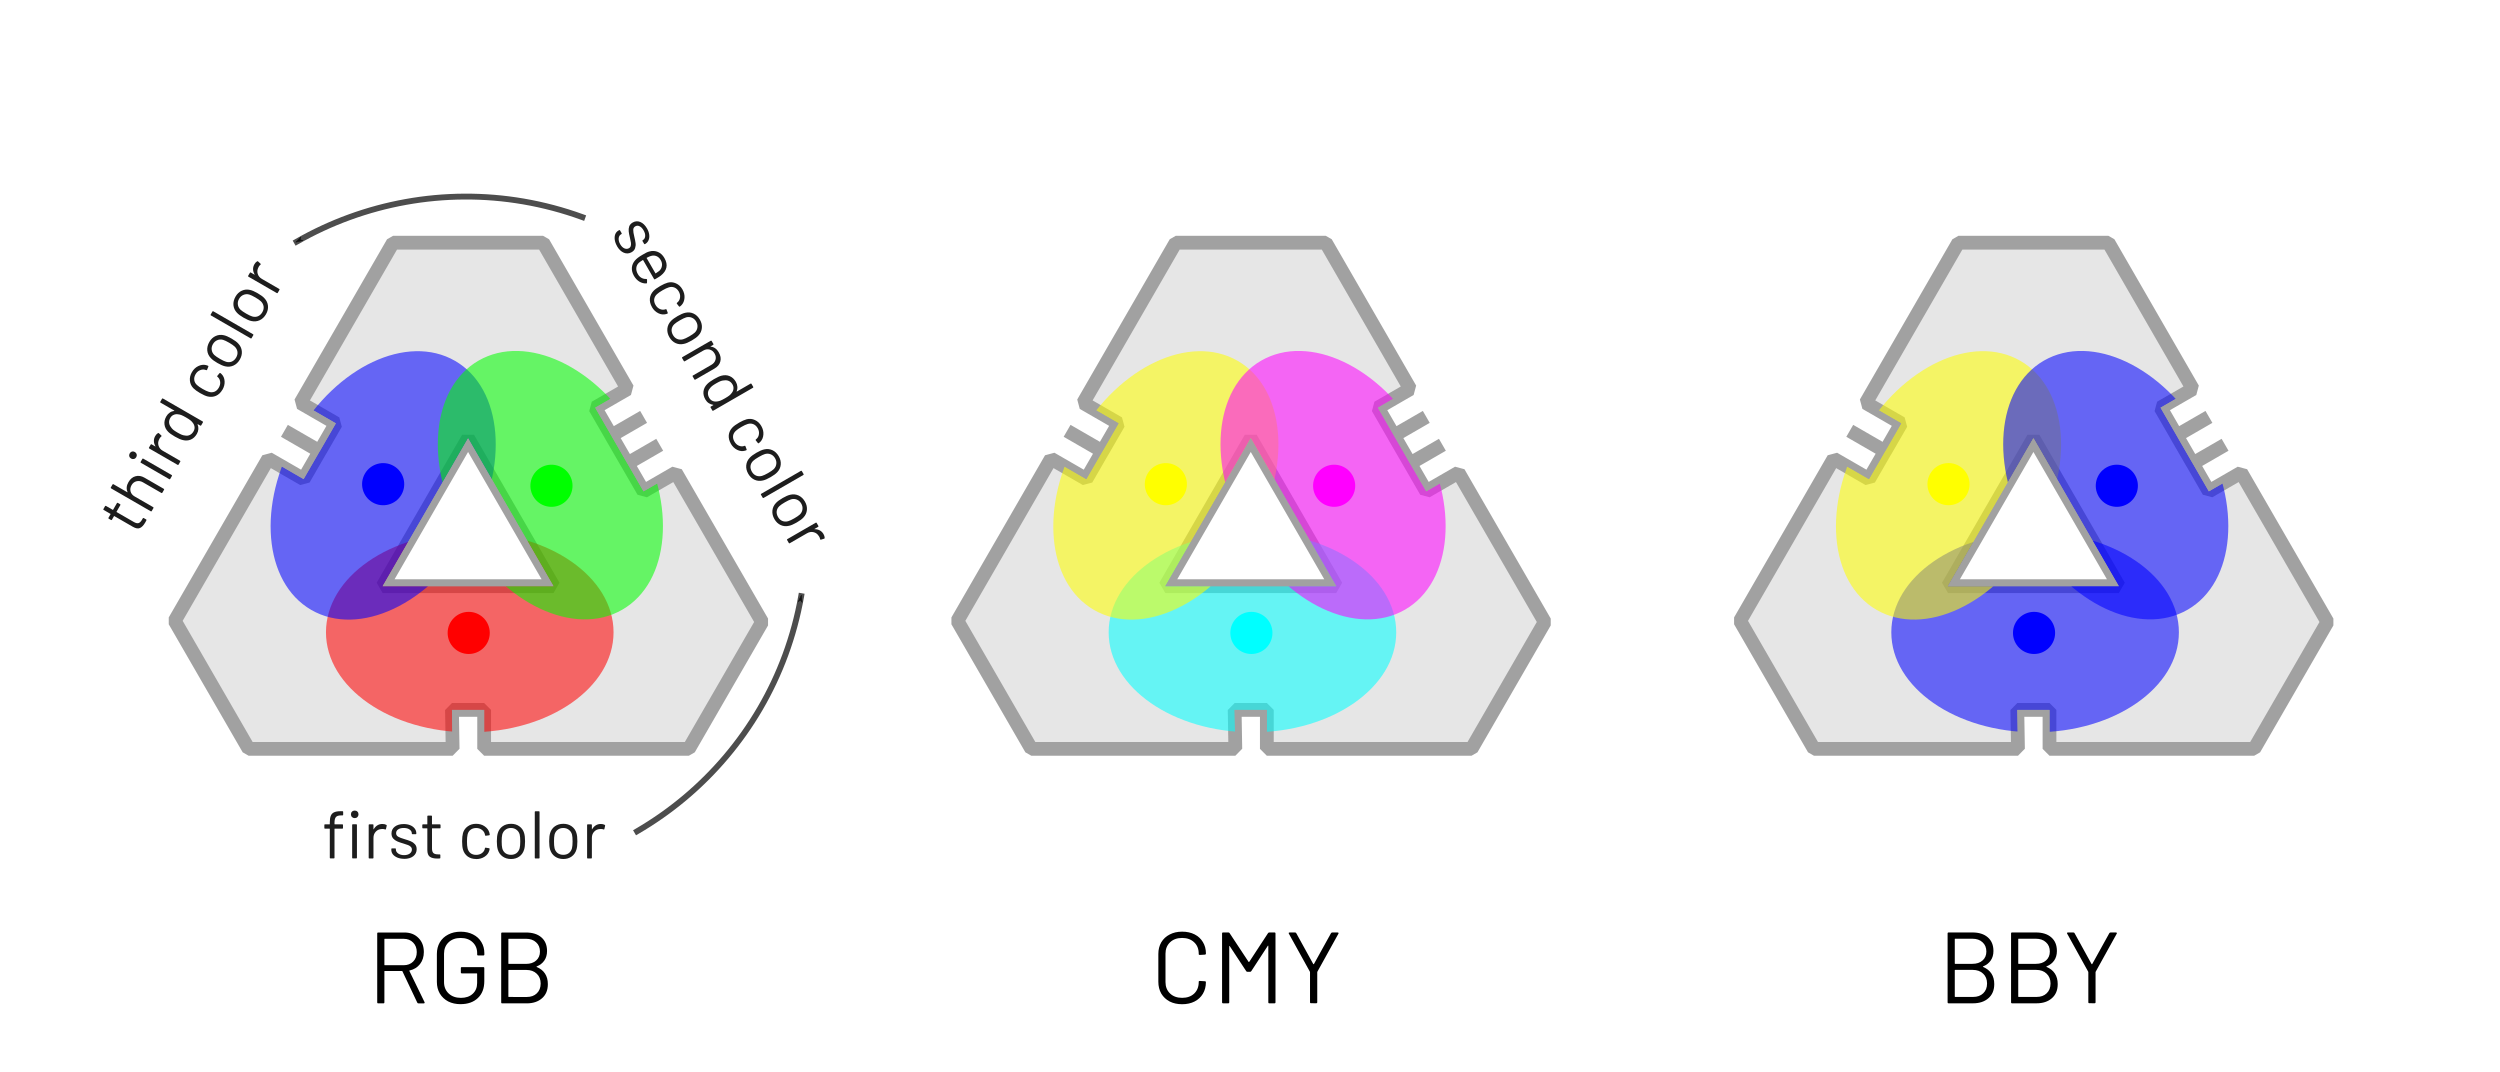 <?xml version="1.0" encoding="UTF-8" standalone="no"?>
<svg
   xmlns:osb="http://www.openswatchbook.org/uri/2009/osb"
   xmlns:dc="http://purl.org/dc/elements/1.1/"
   xmlns:cc="http://creativecommons.org/ns#"
   xmlns:rdf="http://www.w3.org/1999/02/22-rdf-syntax-ns#"
   xmlns:svg="http://www.w3.org/2000/svg"
   xmlns="http://www.w3.org/2000/svg"
   xmlns:xlink="http://www.w3.org/1999/xlink"
   xmlns:sodipodi="http://sodipodi.sourceforge.net/DTD/sodipodi-0.dtd"
   xmlns:inkscape="http://www.inkscape.org/namespaces/inkscape"
   sodipodi:docname="color_id_examples.svg"
   inkscape:version="0.92.4 (5da689c313, 2019-01-14)"
   id="svg1003"
   version="1.1"
   viewBox="0 0 104.55 44.816"
   height="169.382"
   width="395.149"
   inkscape:export-filename="D:\Development\KYANIT\kyanit_eu\avatar.png"
   inkscape:export-xdpi="994.35156"
   inkscape:export-ydpi="994.35156">
  <defs
     id="defs997">
    <marker
       inkscape:isstock="true"
       style="overflow:visible"
       id="marker6302"
       refX="0"
       refY="0"
       orient="auto"
       inkscape:stockid="Arrow1Mend">
      <path
         inkscape:connector-curvature="0"
         transform="matrix(-0.4,0,0,-0.4,-4,0)"
         style="fill:#121212;fill-opacity:1;fill-rule:evenodd;stroke:#121212;stroke-width:1pt;stroke-opacity:1"
         d="M 0,0 5,-5 -12.5,0 5,5 Z"
         id="path6300" />
    </marker>
    <marker
       inkscape:stockid="Arrow2Send"
       orient="auto"
       refY="0"
       refX="0"
       id="Arrow2Send"
       style="overflow:visible"
       inkscape:isstock="true">
      <path
         id="path5354"
         style="fill:#909090;fill-opacity:1;fill-rule:evenodd;stroke:#909090;stroke-width:0.625;stroke-linejoin:round;stroke-opacity:1"
         d="M 8.719,4.034 -2.207,0.016 8.719,-4.002 c -1.745,2.372 -1.735,5.617 -6e-7,8.035 z"
         transform="matrix(-0.3,0,0,-0.3,0.69,0)"
         inkscape:connector-curvature="0" />
    </marker>
    <linearGradient
       id="linearGradient825"
       osb:paint="solid"
       gradientTransform="matrix(0,0.084,-0.084,0,180.284,98.486)">
      <stop
         style="stop-color:#dda256;stop-opacity:1;"
         offset="0"
         id="stop823" />
    </linearGradient>
    <linearGradient
       id="linearGradient1404"
       osb:paint="solid"
       gradientTransform="matrix(0.245,0,0,0.245,-10.703,290.64)">
      <stop
         style="stop-color:#a1a1a1;stop-opacity:1;"
         offset="0"
         id="stop1402" />
    </linearGradient>
    <filter
       inkscape:collect="always"
       style="color-interpolation-filters:sRGB"
       id="filter5242"
       x="-0.61"
       width="2.22"
       y="-0.61"
       height="2.22">
      <feGaussianBlur
         inkscape:collect="always"
         stdDeviation="1.891"
         id="feGaussianBlur5244" />
    </filter>
    <filter
       inkscape:collect="always"
       style="color-interpolation-filters:sRGB"
       id="filter5246"
       x="-0.788"
       width="2.577"
       y="-0.46"
       height="1.92">
      <feGaussianBlur
         inkscape:collect="always"
         stdDeviation="1.914"
         id="feGaussianBlur5248" />
    </filter>
    <filter
       inkscape:collect="always"
       style="color-interpolation-filters:sRGB"
       id="filter5250"
       x="-0.788"
       width="2.577"
       y="-0.46"
       height="1.92">
      <feGaussianBlur
         inkscape:collect="always"
         stdDeviation="1.914"
         id="feGaussianBlur5252" />
    </filter>
    <clipPath
       clipPathUnits="userSpaceOnUse"
       id="clipPath6008">
      <path
         style="opacity:1;fill:none;fill-opacity:1;stroke:url(#linearGradient6012);stroke-width:0.576;stroke-linecap:square;stroke-linejoin:bevel;stroke-miterlimit:100;stroke-dasharray:none;stroke-opacity:1"
         d="m 129.124,98.502 3.915,-6.781 1.476,0.852 0.673,-1.166 -1.476,-0.852 1.478,0.853 0.673,-1.166 -1.478,-0.853 3.869,-6.701 6.276,-1.62e-4 3.53,6.119 -1.351,0.78 0.673,1.166 1.351,-0.78 -1.352,0.781 0.337,0.583 0.337,0.583 1.352,-0.781 -1.351,0.78 0.673,1.166 1.351,-0.78 3.608,6.245 -3.064,5.306 -8.559,-8e-5 3e-5,-1.629 -0.673,5e-5 -0.673,5e-5 0.028,1.629 -8.531,-1.7e-4 z m 8.695,-1.45 7.147,-4.6e-5 -3.573,-6.189 z"
         id="path6010"
         inkscape:connector-curvature="0"
         sodipodi:nodetypes="cccccccccccccccccccccccccccccccccc" />
    </clipPath>
    <linearGradient
       inkscape:collect="always"
       xlink:href="#linearGradient1404"
       id="linearGradient6012"
       gradientUnits="userSpaceOnUse"
       gradientTransform="matrix(0.544,0.942,0.942,-0.544,-25.376,10.865)"
       x1="132.055"
       y1="92.5"
       x2="155.308"
       y2="92.5" />
    <clipPath
       clipPathUnits="userSpaceOnUse"
       id="clipPath6072">
      <path
         style="opacity:1;fill:none;fill-opacity:1;stroke:url(#linearGradient6076);stroke-width:0.576;stroke-linecap:square;stroke-linejoin:bevel;stroke-miterlimit:100;stroke-dasharray:none;stroke-opacity:1"
         d="m 161.856,98.502 3.915,-6.781 1.476,0.852 0.673,-1.166 -1.476,-0.852 1.478,0.853 0.673,-1.166 -1.478,-0.853 3.869,-6.701 6.276,-1.62e-4 3.53,6.119 -1.351,0.78 0.673,1.166 1.351,-0.78 -1.352,0.781 0.337,0.583 0.337,0.583 1.352,-0.781 -1.351,0.78 0.673,1.166 1.351,-0.78 3.608,6.245 -3.064,5.306 -8.559,-8e-5 3e-5,-1.629 -0.673,5e-5 -0.673,5e-5 0.028,1.629 -8.531,-1.7e-4 z m 8.695,-1.45 7.147,-4.6e-5 -3.573,-6.189 z"
         id="path6074"
         inkscape:connector-curvature="0"
         sodipodi:nodetypes="cccccccccccccccccccccccccccccccccc" />
    </clipPath>
    <linearGradient
       inkscape:collect="always"
       xlink:href="#linearGradient1404"
       id="linearGradient6076"
       gradientUnits="userSpaceOnUse"
       gradientTransform="matrix(0.544,0.942,0.942,-0.544,7.355,10.865)"
       x1="132.055"
       y1="92.5"
       x2="155.308"
       y2="92.5" />
    <clipPath
       clipPathUnits="userSpaceOnUse"
       id="clipPath6093">
      <path
         style="opacity:1;fill:none;fill-opacity:1;stroke:url(#linearGradient6097);stroke-width:0.576;stroke-linecap:square;stroke-linejoin:bevel;stroke-miterlimit:100;stroke-dasharray:none;stroke-opacity:1"
         d="m 194.587,98.502 3.915,-6.781 1.476,0.852 0.673,-1.166 -1.476,-0.852 1.478,0.853 0.673,-1.166 -1.478,-0.853 3.869,-6.701 6.276,-1.62e-4 3.53,6.119 -1.351,0.78 0.673,1.166 1.351,-0.78 -1.352,0.781 0.337,0.583 0.337,0.583 1.352,-0.781 -1.351,0.78 0.673,1.166 1.351,-0.78 3.608,6.245 -3.064,5.306 -8.559,-8e-5 3e-5,-1.629 -0.673,5e-5 -0.673,5e-5 0.028,1.629 -8.531,-1.7e-4 z m 8.695,-1.45 7.147,-4.6e-5 -3.573,-6.189 z"
         id="path6095"
         inkscape:connector-curvature="0"
         sodipodi:nodetypes="cccccccccccccccccccccccccccccccccc" />
    </clipPath>
    <linearGradient
       inkscape:collect="always"
       xlink:href="#linearGradient1404"
       id="linearGradient6097"
       gradientUnits="userSpaceOnUse"
       gradientTransform="matrix(0.544,0.942,0.942,-0.544,40.087,10.865)"
       x1="132.055"
       y1="92.5"
       x2="155.308"
       y2="92.5" />
    <linearGradient
       inkscape:collect="always"
       xlink:href="#linearGradient1404"
       id="linearGradient6294"
       gradientUnits="userSpaceOnUse"
       gradientTransform="matrix(0.544,0.942,0.942,-0.544,40.087,55.68)"
       x1="132.055"
       y1="92.5"
       x2="155.308"
       y2="92.5" />
    <linearGradient
       inkscape:collect="always"
       xlink:href="#linearGradient1404"
       id="linearGradient6296"
       gradientUnits="userSpaceOnUse"
       gradientTransform="matrix(0.544,0.942,0.942,-0.544,7.355,55.68)"
       x1="132.055"
       y1="92.5"
       x2="155.308"
       y2="92.5" />
    <linearGradient
       inkscape:collect="always"
       xlink:href="#linearGradient1404"
       id="linearGradient6298"
       gradientUnits="userSpaceOnUse"
       gradientTransform="matrix(0.544,0.942,0.942,-0.544,-25.376,55.68)"
       x1="132.055"
       y1="92.5"
       x2="155.308"
       y2="92.5" />
  </defs>
  <sodipodi:namedview
     inkscape:window-maximized="1"
     inkscape:window-y="1072"
     inkscape:window-x="1432"
     inkscape:window-height="1017"
     inkscape:window-width="1920"
     inkscape:pagecheckerboard="true"
     units="px"
     inkscape:showpageshadow="false"
     showgrid="false"
     inkscape:document-rotation="0"
     inkscape:current-layer="layer1"
     inkscape:document-units="px"
     inkscape:cy="-29.2172"
     inkscape:cx="288.24718"
     inkscape:zoom="1.0997993"
     inkscape:pageshadow="2"
     inkscape:pageopacity="0"
     borderopacity="1"
     bordercolor="#ff00ff"
     pagecolor="#ffffff"
     id="base"
     fit-margin-top="0"
     fit-margin-bottom="0"
     fit-margin-left="0"
     fit-margin-right="0"
     inkscape:snap-bbox="true"
     inkscape:bbox-paths="true"
     inkscape:bbox-nodes="true"
     inkscape:snap-bbox-edge-midpoints="true"
     inkscape:snap-bbox-midpoints="true"
     inkscape:snap-object-midpoints="true"
     inkscape:snap-center="true"
     showguides="false"
     inkscape:guide-bbox="true"
     inkscape:snap-global="true"
     showborder="true"
     inkscape:snap-page="true">
    <sodipodi:guide
       position="30.881,64.043"
       orientation="-0,-24.834"
       id="guide829"
       inkscape:locked="false" />
    <sodipodi:guide
       position="11.138,59.164"
       orientation="-21.507,12.417"
       id="guide831"
       inkscape:locked="false" />
    <sodipodi:guide
       position="16.69,78.628"
       orientation="21.507,12.417"
       id="guide833"
       inkscape:locked="false" />
    <sodipodi:guide
       position="19.601,71.111"
       orientation="-13.105,0"
       id="guide843"
       inkscape:locked="false" />
    <sodipodi:guide
       position="22.887,65.421"
       orientation="6.553,11.349"
       id="guide847"
       inkscape:locked="false" />
    <sodipodi:guide
       position="16.316,65.421"
       orientation="6.553,-11.349"
       id="guide849"
       inkscape:locked="false" />
    <inkscape:grid
       type="xygrid"
       id="grid1513"
       originx="6.515"
       originy="55.817" />
  </sodipodi:namedview>
  <g
     id="layer1"
     inkscape:groupmode="layer"
     inkscape:label="Layer 1"
     transform="translate(-121.818,-117.353)">
    <path
       sodipodi:nodetypes="cccccccccccccccccccccccccccccccccc"
       inkscape:connector-curvature="0"
       id="path6202"
       d="m 194.587,143.317 3.915,-6.781 1.476,0.852 0.673,-1.166 -1.476,-0.852 1.478,0.853 0.673,-1.166 -1.478,-0.853 3.869,-6.701 6.276,-1.6e-4 3.53,6.119 -1.351,0.78 0.673,1.166 1.351,-0.78 -1.352,0.781 0.337,0.583 0.337,0.583 1.352,-0.781 -1.351,0.78 0.673,1.166 1.351,-0.78 3.608,6.245 -3.064,5.306 -8.559,-8e-5 3e-5,-1.629 -0.673,5e-5 -0.673,5e-5 0.028,1.629 -8.531,-1.7e-4 z m 8.695,-1.45 7.147,-5e-5 -3.573,-6.189 z"
       style="opacity:1;fill:#e6e6e6;fill-opacity:1;stroke:url(#linearGradient6294);stroke-width:0.576;stroke-linecap:square;stroke-linejoin:bevel;stroke-miterlimit:100;stroke-dasharray:none;stroke-opacity:1" />
    <path
       style="opacity:1;fill:#e6e6e6;fill-opacity:1;stroke:url(#linearGradient6296);stroke-width:0.576;stroke-linecap:square;stroke-linejoin:bevel;stroke-miterlimit:100;stroke-dasharray:none;stroke-opacity:1"
       d="m 161.856,143.317 3.915,-6.781 1.476,0.852 0.673,-1.166 -1.476,-0.852 1.478,0.853 0.673,-1.166 -1.478,-0.853 3.869,-6.701 6.276,-1.6e-4 3.53,6.119 -1.351,0.78 0.673,1.166 1.351,-0.78 -1.352,0.781 0.337,0.583 0.337,0.583 1.352,-0.781 -1.351,0.78 0.673,1.166 1.351,-0.78 3.608,6.245 -3.064,5.306 -8.559,-8e-5 3e-5,-1.629 -0.673,5e-5 -0.673,5e-5 0.028,1.629 -8.531,-1.7e-4 z m 8.695,-1.45 7.147,-5e-5 -3.573,-6.189 z"
       id="path6204"
       inkscape:connector-curvature="0"
       sodipodi:nodetypes="cccccccccccccccccccccccccccccccccc" />
    <g
       aria-label="RGB"
       style="font-style:normal;font-variant:normal;font-weight:normal;font-stretch:normal;font-size:4.233px;line-height:1.25;font-family:Barlow;-inkscape-font-specification:Barlow;text-align:center;letter-spacing:0px;word-spacing:0px;text-anchor:middle;fill:#000000;fill-opacity:1;stroke-width:0.265"
       id="text6208">
      <path
         d="m 139.32,159.315 q -0.038,0 -0.051,-0.03 l -0.622,-1.312 q -0.004,-0.013 -0.017,-0.013 h -0.72 q -0.017,0 -0.017,0.017 v 1.295 q 0,0.042 -0.042,0.042 h -0.216 q -0.042,0 -0.042,-0.042 v -2.879 q 0,-0.042 0.042,-0.042 h 1.096 q 0.364,0 0.588,0.229 0.224,0.224 0.224,0.588 0,0.296 -0.161,0.504 -0.161,0.207 -0.436,0.267 -0.017,0.008 -0.008,0.021 l 0.635,1.304 q 0.004,0.008 0.004,0.021 0,0.03 -0.034,0.03 z m -1.41,-2.701 q -0.017,0 -0.017,0.017 v 1.071 q 0,0.017 0.017,0.017 h 0.787 q 0.246,0 0.398,-0.152 0.152,-0.152 0.152,-0.398 0,-0.246 -0.152,-0.398 -0.152,-0.157 -0.398,-0.157 z"
         style="text-align:center;text-anchor:middle;fill:#000000;fill-opacity:1;stroke-width:0.265"
         id="path2307"
         inkscape:connector-curvature="0" />
      <path
         d="m 141.083,159.348 q -0.296,0 -0.521,-0.114 -0.224,-0.119 -0.351,-0.33 -0.123,-0.212 -0.123,-0.487 v -1.168 q 0,-0.275 0.123,-0.487 0.127,-0.212 0.351,-0.326 0.224,-0.119 0.521,-0.119 0.292,0 0.516,0.114 0.229,0.114 0.351,0.322 0.123,0.203 0.123,0.461 v 0.055 q 0,0.042 -0.042,0.042 h -0.216 q -0.042,0 -0.042,-0.042 v -0.051 q 0,-0.284 -0.191,-0.461 -0.186,-0.178 -0.5,-0.178 -0.313,0 -0.504,0.182 -0.191,0.182 -0.191,0.478 v 1.185 q 0,0.296 0.195,0.478 0.195,0.182 0.512,0.182 0.309,0 0.491,-0.169 0.186,-0.169 0.186,-0.453 v -0.385 q 0,-0.017 -0.017,-0.017 h -0.622 q -0.042,0 -0.042,-0.042 v -0.178 q 0,-0.042 0.042,-0.042 h 0.897 q 0.042,0 0.042,0.042 v 0.546 q 0,0.453 -0.271,0.707 -0.267,0.254 -0.72,0.254 z"
         style="text-align:center;text-anchor:middle;fill:#000000;fill-opacity:1;stroke-width:0.265"
         id="path2309"
         inkscape:connector-curvature="0" />
      <path
         d="m 144.263,157.769 q -0.021,0.013 0,0.025 0.229,0.093 0.347,0.275 0.119,0.182 0.119,0.44 0,0.381 -0.246,0.593 -0.241,0.212 -0.639,0.212 h -1.024 q -0.042,0 -0.042,-0.042 v -2.879 q 0,-0.042 0.042,-0.042 h 0.995 q 0.411,0 0.643,0.203 0.237,0.203 0.237,0.572 0,0.233 -0.114,0.398 -0.11,0.161 -0.318,0.246 z m -1.168,-1.156 q -0.017,0 -0.017,0.017 v 1.016 q 0,0.017 0.017,0.017 h 0.72 q 0.267,0 0.423,-0.14 0.161,-0.14 0.161,-0.373 0,-0.246 -0.161,-0.389 -0.157,-0.148 -0.423,-0.148 z m 0.749,2.434 q 0.267,0 0.423,-0.152 0.161,-0.152 0.161,-0.411 0,-0.258 -0.165,-0.411 -0.161,-0.157 -0.436,-0.157 h -0.732 q -0.017,0 -0.017,0.017 v 1.096 q 0,0.017 0.017,0.017 z"
         style="text-align:center;text-anchor:middle;fill:#000000;fill-opacity:1;stroke-width:0.265"
         id="path2311"
         inkscape:connector-curvature="0" />
    </g>
    <path
       sodipodi:nodetypes="cccccccccccccccccccccccccccccccccc"
       inkscape:connector-curvature="0"
       id="path6210"
       d="m 129.124,143.317 3.915,-6.781 1.476,0.852 0.673,-1.166 -1.476,-0.852 1.478,0.853 0.673,-1.166 -1.478,-0.853 3.869,-6.701 6.276,-1.6e-4 3.53,6.119 -1.351,0.78 0.673,1.166 1.351,-0.78 -1.352,0.781 0.337,0.583 0.337,0.583 1.352,-0.781 -1.351,0.78 0.673,1.166 1.351,-0.78 3.608,6.245 -3.064,5.306 -8.559,-8e-5 3e-5,-1.629 -0.673,5e-5 -0.673,5e-5 0.028,1.629 -8.531,-1.7e-4 z m 8.695,-1.45 7.147,-5e-5 -3.573,-6.189 z"
       style="opacity:1;fill:#e6e6e6;fill-opacity:1;stroke:url(#linearGradient6298);stroke-width:0.576;stroke-linecap:square;stroke-linejoin:bevel;stroke-miterlimit:100;stroke-dasharray:none;stroke-opacity:1" />
    <g
       aria-label="third color"
       transform="rotate(-60)"
       style="font-style:normal;font-variant:normal;font-weight:normal;font-stretch:normal;font-size:2.822px;line-height:1.25;font-family:Barlow;-inkscape-font-specification:Barlow;letter-spacing:0px;word-spacing:0px;fill:#1d1d1d;fill-opacity:1;stroke-width:0.265"
       id="text6234">
      <path
         d="m -56.471,179.066 q 0,0.028 -0.028,0.028 h -0.319 q -0.011,0 -0.011,0.011 v 0.833 q 0,0.135 0.059,0.192 0.062,0.054 0.192,0.054 h 0.071 q 0.028,0 0.028,0.028 v 0.116 q 0,0.028 -0.028,0.028 -0.034,0.003 -0.104,0.003 -0.203,0 -0.308,-0.076 -0.104,-0.076 -0.104,-0.282 v -0.895 q 0,-0.011 -0.011,-0.011 h -0.172 q -0.028,0 -0.028,-0.028 v -0.11 q 0,-0.028 0.028,-0.028 h 0.172 q 0.011,0 0.011,-0.011 v -0.327 q 0,-0.028 0.028,-0.028 h 0.138 q 0.028,0 0.028,0.028 v 0.327 q 0,0.011 0.011,0.011 h 0.319 q 0.028,0 0.028,0.028 z"
         style="font-size:2.822px;fill:#1d1d1d;fill-opacity:1;stroke-width:0.265"
         id="path2356"
         inkscape:connector-curvature="0" />
      <path
         d="m -55.494,178.908 q 0.226,0 0.358,0.133 0.135,0.133 0.135,0.356 v 0.931 q 0,0.028 -0.028,0.028 h -0.144 q -0.028,0 -0.028,-0.028 v -0.892 q 0,-0.155 -0.096,-0.254 -0.093,-0.099 -0.243,-0.099 -0.155,0 -0.251,0.096 -0.096,0.096 -0.096,0.251 v 0.897 q 0,0.028 -0.028,0.028 h -0.144 q -0.028,0 -0.028,-0.028 v -1.919 q 0,-0.028 0.028,-0.028 h 0.144 q 0.028,0 0.028,0.028 v 0.669 q 0,0.006 0.003,0.008 0.006,0.003 0.009,-0.003 0.124,-0.175 0.381,-0.175 z"
         style="font-size:2.822px;fill:#1d1d1d;fill-opacity:1;stroke-width:0.265"
         id="path2358"
         inkscape:connector-curvature="0" />
      <path
         d="m -54.43,178.668 q -0.068,0 -0.113,-0.045 -0.045,-0.045 -0.045,-0.113 0,-0.071 0.045,-0.113 0.045,-0.045 0.113,-0.045 0.068,0 0.113,0.045 0.045,0.042 0.045,0.113 0,0.068 -0.045,0.113 -0.045,0.045 -0.113,0.045 z m -0.079,1.685 q -0.028,0 -0.028,-0.028 v -1.372 q 0,-0.028 0.028,-0.028 h 0.144 q 0.028,0 0.028,0.028 v 1.372 q 0,0.028 -0.028,0.028 z"
         style="font-size:2.822px;fill:#1d1d1d;fill-opacity:1;stroke-width:0.265"
         id="path2360"
         inkscape:connector-curvature="0" />
      <path
         d="m -53.268,178.913 q 0.093,0 0.161,0.037 0.023,0.011 0.017,0.037 l -0.031,0.138 q -0.009,0.028 -0.037,0.017 -0.048,-0.02 -0.11,-0.02 l -0.037,0.003 q -0.147,0.006 -0.243,0.11 -0.096,0.102 -0.096,0.26 v 0.833 q 0,0.028 -0.028,0.028 h -0.144 q -0.028,0 -0.028,-0.028 v -1.372 q 0,-0.028 0.028,-0.028 h 0.144 q 0.028,0 0.028,0.028 v 0.172 q 0,0.008 0.003,0.011 0.006,0 0.009,-0.006 0.059,-0.104 0.15,-0.161 0.093,-0.059 0.214,-0.059 z"
         style="font-size:2.822px;fill:#1d1d1d;fill-opacity:1;stroke-width:0.265"
         id="path2362"
         inkscape:connector-curvature="0" />
      <path
         d="m -51.948,178.408 q 0,-0.028 0.028,-0.028 h 0.144 q 0.028,0 0.028,0.028 v 1.919 q 0,0.028 -0.028,0.028 h -0.144 q -0.028,0 -0.028,-0.028 v -0.119 q 0,-0.006 -0.006,-0.006 -0.003,-0.003 -0.009,0.003 -0.062,0.082 -0.155,0.127 -0.09,0.045 -0.203,0.045 -0.198,0 -0.333,-0.102 -0.133,-0.102 -0.183,-0.277 -0.04,-0.127 -0.04,-0.358 0,-0.234 0.034,-0.35 0.051,-0.181 0.186,-0.282 0.135,-0.104 0.336,-0.104 0.11,0 0.203,0.045 0.093,0.042 0.155,0.124 0.006,0.006 0.009,0.006 0.006,-0.003 0.006,-0.008 z m -0.051,1.578 q 0.025,-0.056 0.037,-0.133 0.011,-0.076 0.011,-0.212 0,-0.135 -0.011,-0.212 -0.011,-0.079 -0.04,-0.138 -0.034,-0.096 -0.113,-0.152 -0.076,-0.059 -0.183,-0.059 -0.113,0 -0.195,0.056 -0.082,0.057 -0.119,0.15 -0.034,0.062 -0.051,0.141 -0.014,0.076 -0.014,0.214 0,0.133 0.011,0.209 0.011,0.073 0.04,0.133 0.034,0.102 0.119,0.161 0.087,0.059 0.206,0.059 0.113,0 0.189,-0.059 0.076,-0.059 0.113,-0.158 z"
         style="font-size:2.822px;fill:#1d1d1d;fill-opacity:1;stroke-width:0.265"
         id="path2364"
         inkscape:connector-curvature="0" />
      <path
         d="m -50.19,180.378 q -0.203,0 -0.35,-0.104 -0.144,-0.107 -0.198,-0.288 -0.037,-0.124 -0.037,-0.35 0,-0.203 0.037,-0.344 0.051,-0.175 0.198,-0.279 0.147,-0.107 0.35,-0.107 0.206,0 0.356,0.104 0.152,0.104 0.198,0.26 0.014,0.051 0.017,0.085 v 0.006 q 0,0.02 -0.025,0.025 l -0.141,0.02 h -0.006 q -0.02,0 -0.025,-0.025 l -0.009,-0.042 q -0.025,-0.107 -0.124,-0.181 -0.099,-0.076 -0.24,-0.076 -0.141,0 -0.237,0.076 -0.093,0.073 -0.121,0.198 -0.025,0.107 -0.025,0.285 0,0.186 0.025,0.288 0.028,0.127 0.121,0.203 0.096,0.073 0.237,0.073 0.138,0 0.237,-0.07 0.102,-0.073 0.127,-0.186 v -0.011 l 0.003,-0.011 q 0.003,-0.028 0.034,-0.023 l 0.138,0.023 q 0.028,0.006 0.025,0.031 l -0.011,0.056 q -0.042,0.164 -0.195,0.265 -0.152,0.102 -0.358,0.102 z"
         style="font-size:2.822px;fill:#1d1d1d;fill-opacity:1;stroke-width:0.265"
         id="path2366"
         inkscape:connector-curvature="0" />
      <path
         d="m -48.729,180.378 q -0.203,0 -0.35,-0.104 -0.147,-0.104 -0.203,-0.288 -0.04,-0.13 -0.04,-0.347 0,-0.217 0.04,-0.344 0.054,-0.181 0.2,-0.285 0.147,-0.104 0.356,-0.104 0.2,0 0.344,0.104 0.147,0.104 0.2,0.282 0.04,0.121 0.04,0.347 0,0.229 -0.04,0.347 -0.054,0.183 -0.2,0.288 -0.144,0.104 -0.347,0.104 z m 0,-0.175 q 0.135,0 0.231,-0.073 0.096,-0.076 0.13,-0.203 0.025,-0.102 0.025,-0.285 0,-0.186 -0.023,-0.285 -0.034,-0.127 -0.133,-0.2 -0.096,-0.076 -0.234,-0.076 -0.138,0 -0.234,0.076 -0.096,0.073 -0.13,0.2 -0.023,0.099 -0.023,0.285 0,0.186 0.023,0.285 0.031,0.127 0.127,0.203 0.099,0.073 0.24,0.073 z"
         style="font-size:2.822px;fill:#1d1d1d;fill-opacity:1;stroke-width:0.265"
         id="path2368"
         inkscape:connector-curvature="0" />
      <path
         d="m -47.708,180.356 q -0.028,0 -0.028,-0.028 v -1.919 q 0,-0.028 0.028,-0.028 h 0.144 q 0.028,0 0.028,0.028 v 1.919 q 0,0.028 -0.028,0.028 z"
         style="font-size:2.822px;fill:#1d1d1d;fill-opacity:1;stroke-width:0.265"
         id="path2370"
         inkscape:connector-curvature="0" />
      <path
         d="m -46.541,180.378 q -0.203,0 -0.35,-0.104 -0.147,-0.104 -0.203,-0.288 -0.04,-0.13 -0.04,-0.347 0,-0.217 0.04,-0.344 0.054,-0.181 0.2,-0.285 0.147,-0.104 0.356,-0.104 0.2,0 0.344,0.104 0.147,0.104 0.2,0.282 0.04,0.121 0.04,0.347 0,0.229 -0.04,0.347 -0.054,0.183 -0.2,0.288 -0.144,0.104 -0.347,0.104 z m 0,-0.175 q 0.135,0 0.231,-0.073 0.096,-0.076 0.13,-0.203 0.025,-0.102 0.025,-0.285 0,-0.186 -0.023,-0.285 -0.034,-0.127 -0.133,-0.2 -0.096,-0.076 -0.234,-0.076 -0.138,0 -0.234,0.076 -0.096,0.073 -0.13,0.2 -0.023,0.099 -0.023,0.285 0,0.186 0.023,0.285 0.031,0.127 0.127,0.203 0.099,0.073 0.24,0.073 z"
         style="font-size:2.822px;fill:#1d1d1d;fill-opacity:1;stroke-width:0.265"
         id="path2372"
         inkscape:connector-curvature="0" />
      <path
         d="m -44.972,178.913 q 0.093,0 0.161,0.037 0.023,0.011 0.017,0.037 l -0.031,0.138 q -0.009,0.028 -0.037,0.017 -0.048,-0.02 -0.11,-0.02 l -0.037,0.003 q -0.147,0.006 -0.243,0.11 -0.096,0.102 -0.096,0.26 v 0.833 q 0,0.028 -0.028,0.028 h -0.144 q -0.028,0 -0.028,-0.028 v -1.372 q 0,-0.028 0.028,-0.028 h 0.144 q 0.028,0 0.028,0.028 v 0.172 q 0,0.008 0.003,0.011 0.006,0 0.009,-0.006 0.059,-0.104 0.15,-0.161 0.093,-0.059 0.214,-0.059 z"
         style="font-size:2.822px;fill:#1d1d1d;fill-opacity:1;stroke-width:0.265"
         id="path2374"
         inkscape:connector-curvature="0" />
    </g>
    <path
       sodipodi:nodetypes="csccsc"
       inkscape:connector-curvature="0"
       id="path6236"
       d="m 148.46,152.118 c 0.705,-0.41 1.372,-0.88 1.995,-1.402 2.491,-2.09 4.269,-5.031 4.869,-8.433 m -9.15,-15.849 c -3.246,-1.181 -6.681,-1.112 -9.737,1e-5 -0.764,0.278 -1.504,0.621 -2.212,1.027"
       style="opacity:0.75;fill:none;fill-opacity:1;stroke:#121212;stroke-width:0.245;stroke-linecap:square;stroke-linejoin:bevel;stroke-miterlimit:100;stroke-dasharray:none;stroke-opacity:1;marker-end:url(#marker6302)" />
    <g
       aria-label="second color"
       transform="rotate(60)"
       style="font-style:normal;font-variant:normal;font-weight:normal;font-stretch:normal;font-size:2.822px;line-height:1.25;font-family:Barlow;-inkscape-font-specification:Barlow;letter-spacing:0px;word-spacing:0px;fill:#1d1d1d;fill-opacity:1;stroke-width:0.265"
       id="text6240">
      <path
         d="m 184.357,-64.022 q -0.158,0 -0.282,-0.051 -0.121,-0.051 -0.189,-0.135 -0.065,-0.085 -0.065,-0.189 v -0.034 q 0,-0.028 0.028,-0.028 h 0.135 q 0.028,0 0.028,0.028 v 0.023 q 0,0.093 0.096,0.164 0.099,0.068 0.246,0.068 0.147,0 0.237,-0.065 0.09,-0.068 0.09,-0.169 0,-0.071 -0.048,-0.116 -0.045,-0.045 -0.11,-0.071 -0.062,-0.025 -0.195,-0.065 -0.158,-0.045 -0.26,-0.09 -0.102,-0.045 -0.172,-0.124 -0.068,-0.082 -0.068,-0.206 0,-0.181 0.141,-0.288 0.141,-0.107 0.373,-0.107 0.155,0 0.274,0.051 0.121,0.051 0.186,0.141 0.065,0.087 0.065,0.198 v 0.009 q 0,0.028 -0.028,0.028 h -0.133 q -0.028,0 -0.028,-0.028 v -0.009 q 0,-0.096 -0.093,-0.161 -0.09,-0.065 -0.246,-0.065 -0.144,0 -0.231,0.059 -0.087,0.056 -0.087,0.158 0,0.096 0.085,0.147 0.085,0.051 0.262,0.102 0.164,0.048 0.265,0.09 0.102,0.042 0.175,0.124 0.073,0.079 0.073,0.209 0,0.183 -0.144,0.294 -0.144,0.11 -0.381,0.11 z"
         style="font-size:2.822px;fill:#1d1d1d;fill-opacity:1;stroke-width:0.265"
         id="path2333"
         inkscape:connector-curvature="0" />
      <path
         d="m 186.339,-64.99 q 0.011,0.079 0.011,0.198 v 0.09 q 0,0.028 -0.028,0.028 h -0.912 q -0.011,0 -0.011,0.011 0.006,0.155 0.017,0.2 0.031,0.127 0.133,0.2 0.102,0.073 0.26,0.073 0.119,0 0.209,-0.054 0.09,-0.054 0.141,-0.152 0.017,-0.025 0.04,-0.011 l 0.11,0.065 q 0.023,0.014 0.011,0.04 -0.07,0.135 -0.212,0.214 -0.141,0.076 -0.325,0.076 -0.2,-0.003 -0.336,-0.096 -0.135,-0.093 -0.195,-0.26 -0.051,-0.135 -0.051,-0.389 0,-0.119 0.003,-0.192 0.006,-0.076 0.023,-0.135 0.048,-0.183 0.192,-0.294 0.147,-0.11 0.353,-0.11 0.257,0 0.395,0.13 0.138,0.13 0.172,0.367 z m -0.567,-0.322 q -0.138,0 -0.231,0.073 -0.09,0.071 -0.119,0.192 -0.017,0.059 -0.023,0.192 0,0.011 0.011,0.011 h 0.731 q 0.011,0 0.011,-0.011 -0.006,-0.127 -0.017,-0.181 -0.031,-0.127 -0.127,-0.2 -0.093,-0.076 -0.237,-0.076 z"
         style="font-size:2.822px;fill:#1d1d1d;fill-opacity:1;stroke-width:0.265"
         id="path2335"
         inkscape:connector-curvature="0" />
      <path
         d="m 187.288,-64.013 q -0.203,0 -0.35,-0.104 -0.144,-0.107 -0.198,-0.288 -0.037,-0.124 -0.037,-0.35 0,-0.203 0.037,-0.344 0.051,-0.175 0.198,-0.279 0.147,-0.107 0.35,-0.107 0.206,0 0.356,0.104 0.152,0.104 0.198,0.26 0.014,0.051 0.017,0.085 v 0.006 q 0,0.02 -0.025,0.025 l -0.141,0.02 h -0.006 q -0.02,0 -0.025,-0.025 l -0.008,-0.042 q -0.025,-0.107 -0.124,-0.181 -0.099,-0.076 -0.24,-0.076 -0.141,0 -0.237,0.076 -0.093,0.073 -0.121,0.198 -0.025,0.107 -0.025,0.285 0,0.186 0.025,0.288 0.028,0.127 0.121,0.203 0.096,0.073 0.237,0.073 0.138,0 0.237,-0.071 0.102,-0.073 0.127,-0.186 v -0.011 l 0.003,-0.011 q 0.003,-0.028 0.034,-0.023 l 0.138,0.023 q 0.028,0.006 0.025,0.031 l -0.011,0.056 q -0.042,0.164 -0.195,0.265 -0.152,0.102 -0.358,0.102 z"
         style="font-size:2.822px;fill:#1d1d1d;fill-opacity:1;stroke-width:0.265"
         id="path2337"
         inkscape:connector-curvature="0" />
      <path
         d="m 188.749,-64.013 q -0.203,0 -0.35,-0.104 -0.147,-0.104 -0.203,-0.288 -0.04,-0.13 -0.04,-0.347 0,-0.217 0.04,-0.344 0.054,-0.181 0.2,-0.285 0.147,-0.104 0.356,-0.104 0.2,0 0.344,0.104 0.147,0.104 0.2,0.282 0.04,0.121 0.04,0.347 0,0.229 -0.04,0.347 -0.054,0.183 -0.2,0.288 -0.144,0.104 -0.347,0.104 z m 0,-0.175 q 0.135,0 0.231,-0.073 0.096,-0.076 0.13,-0.203 0.025,-0.102 0.025,-0.285 0,-0.186 -0.023,-0.285 -0.034,-0.127 -0.133,-0.2 -0.096,-0.076 -0.234,-0.076 -0.138,0 -0.234,0.076 -0.096,0.073 -0.13,0.2 -0.023,0.099 -0.023,0.285 0,0.186 0.023,0.285 0.031,0.127 0.127,0.203 0.099,0.073 0.24,0.073 z"
         style="font-size:2.822px;fill:#1d1d1d;fill-opacity:1;stroke-width:0.265"
         id="path2339"
         inkscape:connector-curvature="0" />
      <path
         d="m 190.335,-65.484 q 0.226,0 0.358,0.133 0.135,0.133 0.135,0.356 v 0.931 q 0,0.028 -0.028,0.028 h -0.144 q -0.028,0 -0.028,-0.028 v -0.892 q 0,-0.155 -0.096,-0.254 -0.093,-0.099 -0.243,-0.099 -0.155,0 -0.251,0.096 -0.096,0.096 -0.096,0.251 v 0.897 q 0,0.028 -0.028,0.028 h -0.144 q -0.028,0 -0.028,-0.028 v -1.372 q 0,-0.028 0.028,-0.028 h 0.144 q 0.028,0 0.028,0.028 v 0.121 q 0,0.006 0.003,0.009 0.006,0.003 0.008,-0.003 0.124,-0.175 0.381,-0.175 z"
         style="font-size:2.822px;fill:#1d1d1d;fill-opacity:1;stroke-width:0.265"
         id="path2341"
         inkscape:connector-curvature="0" />
      <path
         d="m 192.128,-65.983 q 0,-0.028 0.028,-0.028 h 0.144 q 0.028,0 0.028,0.028 v 1.919 q 0,0.028 -0.028,0.028 h -0.144 q -0.028,0 -0.028,-0.028 v -0.119 q 0,-0.006 -0.006,-0.006 -0.003,-0.003 -0.008,0.003 -0.062,0.082 -0.155,0.127 -0.09,0.045 -0.203,0.045 -0.198,0 -0.333,-0.102 -0.133,-0.102 -0.183,-0.277 -0.04,-0.127 -0.04,-0.358 0,-0.234 0.034,-0.35 0.051,-0.181 0.186,-0.282 0.135,-0.104 0.336,-0.104 0.11,0 0.203,0.045 0.093,0.042 0.155,0.124 0.006,0.006 0.008,0.006 0.006,-0.003 0.006,-0.009 z m -0.051,1.578 q 0.025,-0.056 0.037,-0.133 0.011,-0.076 0.011,-0.212 0,-0.135 -0.011,-0.212 -0.011,-0.079 -0.04,-0.138 -0.034,-0.096 -0.113,-0.152 -0.076,-0.059 -0.183,-0.059 -0.113,0 -0.195,0.056 -0.082,0.056 -0.119,0.15 -0.034,0.062 -0.051,0.141 -0.014,0.076 -0.014,0.214 0,0.133 0.011,0.209 0.011,0.073 0.04,0.133 0.034,0.102 0.119,0.161 0.087,0.059 0.206,0.059 0.113,0 0.189,-0.059 0.076,-0.059 0.113,-0.158 z"
         style="font-size:2.822px;fill:#1d1d1d;fill-opacity:1;stroke-width:0.265"
         id="path2343"
         inkscape:connector-curvature="0" />
      <path
         d="m 193.886,-64.013 q -0.203,0 -0.35,-0.104 -0.144,-0.107 -0.198,-0.288 -0.037,-0.124 -0.037,-0.35 0,-0.203 0.037,-0.344 0.051,-0.175 0.198,-0.279 0.147,-0.107 0.35,-0.107 0.206,0 0.356,0.104 0.152,0.104 0.198,0.26 0.014,0.051 0.017,0.085 v 0.006 q 0,0.02 -0.025,0.025 l -0.141,0.02 h -0.006 q -0.02,0 -0.025,-0.025 l -0.008,-0.042 q -0.025,-0.107 -0.124,-0.181 -0.099,-0.076 -0.24,-0.076 -0.141,0 -0.237,0.076 -0.093,0.073 -0.121,0.198 -0.025,0.107 -0.025,0.285 0,0.186 0.025,0.288 0.028,0.127 0.121,0.203 0.096,0.073 0.237,0.073 0.138,0 0.237,-0.071 0.102,-0.073 0.127,-0.186 v -0.011 l 0.003,-0.011 q 0.003,-0.028 0.034,-0.023 l 0.138,0.023 q 0.028,0.006 0.025,0.031 l -0.011,0.056 q -0.042,0.164 -0.195,0.265 -0.152,0.102 -0.358,0.102 z"
         style="font-size:2.822px;fill:#1d1d1d;fill-opacity:1;stroke-width:0.265"
         id="path2345"
         inkscape:connector-curvature="0" />
      <path
         d="m 195.347,-64.013 q -0.203,0 -0.35,-0.104 -0.147,-0.104 -0.203,-0.288 -0.04,-0.13 -0.04,-0.347 0,-0.217 0.04,-0.344 0.054,-0.181 0.2,-0.285 0.147,-0.104 0.356,-0.104 0.2,0 0.344,0.104 0.147,0.104 0.2,0.282 0.04,0.121 0.04,0.347 0,0.229 -0.04,0.347 -0.054,0.183 -0.2,0.288 -0.144,0.104 -0.347,0.104 z m 0,-0.175 q 0.135,0 0.231,-0.073 0.096,-0.076 0.13,-0.203 0.025,-0.102 0.025,-0.285 0,-0.186 -0.023,-0.285 -0.034,-0.127 -0.133,-0.2 -0.096,-0.076 -0.234,-0.076 -0.138,0 -0.234,0.076 -0.096,0.073 -0.13,0.2 -0.023,0.099 -0.023,0.285 0,0.186 0.023,0.285 0.031,0.127 0.127,0.203 0.099,0.073 0.24,0.073 z"
         style="font-size:2.822px;fill:#1d1d1d;fill-opacity:1;stroke-width:0.265"
         id="path2347"
         inkscape:connector-curvature="0" />
      <path
         d="m 196.368,-64.036 q -0.028,0 -0.028,-0.028 v -1.919 q 0,-0.028 0.028,-0.028 h 0.144 q 0.028,0 0.028,0.028 v 1.919 q 0,0.028 -0.028,0.028 z"
         style="font-size:2.822px;fill:#1d1d1d;fill-opacity:1;stroke-width:0.265"
         id="path2349"
         inkscape:connector-curvature="0" />
      <path
         d="m 197.535,-64.013 q -0.203,0 -0.35,-0.104 -0.147,-0.104 -0.203,-0.288 -0.04,-0.13 -0.04,-0.347 0,-0.217 0.04,-0.344 0.054,-0.181 0.2,-0.285 0.147,-0.104 0.356,-0.104 0.2,0 0.344,0.104 0.147,0.104 0.2,0.282 0.04,0.121 0.04,0.347 0,0.229 -0.04,0.347 -0.054,0.183 -0.2,0.288 -0.144,0.104 -0.347,0.104 z m 0,-0.175 q 0.135,0 0.231,-0.073 0.096,-0.076 0.13,-0.203 0.025,-0.102 0.025,-0.285 0,-0.186 -0.023,-0.285 -0.034,-0.127 -0.133,-0.2 -0.096,-0.076 -0.234,-0.076 -0.138,0 -0.234,0.076 -0.096,0.073 -0.13,0.2 -0.023,0.099 -0.023,0.285 0,0.186 0.023,0.285 0.031,0.127 0.127,0.203 0.099,0.073 0.24,0.073 z"
         style="font-size:2.822px;fill:#1d1d1d;fill-opacity:1;stroke-width:0.265"
         id="path2351"
         inkscape:connector-curvature="0" />
      <path
         d="m 199.104,-65.478 q 0.093,0 0.161,0.037 0.023,0.011 0.017,0.037 l -0.031,0.138 q -0.008,0.028 -0.037,0.017 -0.048,-0.02 -0.11,-0.02 l -0.037,0.003 q -0.147,0.006 -0.243,0.11 -0.096,0.102 -0.096,0.26 v 0.833 q 0,0.028 -0.028,0.028 h -0.144 q -0.028,0 -0.028,-0.028 v -1.372 q 0,-0.028 0.028,-0.028 h 0.144 q 0.028,0 0.028,0.028 v 0.172 q 0,0.009 0.003,0.011 0.006,0 0.008,-0.006 0.059,-0.104 0.15,-0.161 0.093,-0.059 0.214,-0.059 z"
         style="font-size:2.822px;fill:#1d1d1d;fill-opacity:1;stroke-width:0.265"
         id="path2353"
         inkscape:connector-curvature="0" />
    </g>
    <g
       aria-label="first color"
       style="font-style:normal;font-variant:normal;font-weight:normal;font-stretch:normal;font-size:2.822px;line-height:1.25;font-family:Barlow;-inkscape-font-specification:Barlow;letter-spacing:0px;word-spacing:0px;fill:#1d1d1d;fill-opacity:1;stroke-width:0.265"
       id="text6244">
      <path
         d="m 136.076,151.454 q -0.155,0 -0.212,0.071 -0.057,0.068 -0.057,0.234 v 0.056 q 0,0.011 0.011,0.011 h 0.316 q 0.028,0 0.028,0.028 v 0.127 q 0,0.028 -0.028,0.028 h -0.316 q -0.011,0 -0.011,0.011 v 1.205 q 0,0.028 -0.028,0.028 h -0.141 q -0.028,0 -0.028,-0.028 v -1.205 q 0,-0.011 -0.011,-0.011 h -0.189 q -0.028,0 -0.028,-0.028 v -0.127 q 0,-0.028 0.028,-0.028 h 0.189 q 0.011,0 0.011,-0.011 v -0.068 q 0,-0.175 0.04,-0.274 0.04,-0.102 0.135,-0.147 0.099,-0.048 0.274,-0.048 h 0.082 q 0.028,0 0.028,0.028 v 0.119 q 0,0.028 -0.028,0.028 z m 0.576,0.113 q -0.068,0 -0.113,-0.045 -0.045,-0.045 -0.045,-0.113 0,-0.071 0.045,-0.113 0.045,-0.045 0.113,-0.045 0.068,0 0.113,0.045 0.045,0.042 0.045,0.113 0,0.068 -0.045,0.113 -0.045,0.045 -0.113,0.045 z m -0.079,1.685 q -0.028,0 -0.028,-0.028 v -1.372 q 0,-0.028 0.028,-0.028 h 0.144 q 0.028,0 0.028,0.028 v 1.372 q 0,0.028 -0.028,0.028 z"
         style="font-size:2.822px;fill:#1d1d1d;fill-opacity:1;stroke-width:0.265"
         id="path2314"
         inkscape:connector-curvature="0" />
      <path
         d="m 137.812,151.812 q 0.093,0 0.161,0.037 0.023,0.011 0.017,0.037 l -0.031,0.138 q -0.008,0.028 -0.037,0.017 -0.048,-0.02 -0.11,-0.02 l -0.037,0.003 q -0.147,0.006 -0.243,0.11 -0.096,0.102 -0.096,0.26 v 0.833 q 0,0.028 -0.028,0.028 h -0.144 q -0.028,0 -0.028,-0.028 v -1.372 q 0,-0.028 0.028,-0.028 h 0.144 q 0.028,0 0.028,0.028 v 0.172 q 0,0.008 0.003,0.011 0.006,0 0.008,-0.006 0.059,-0.104 0.15,-0.161 0.093,-0.059 0.214,-0.059 z"
         style="font-size:2.822px;fill:#1d1d1d;fill-opacity:1;stroke-width:0.265"
         id="path2316"
         inkscape:connector-curvature="0" />
      <path
         d="m 138.719,153.269 q -0.158,0 -0.282,-0.051 -0.121,-0.051 -0.189,-0.135 -0.065,-0.085 -0.065,-0.189 v -0.034 q 0,-0.028 0.028,-0.028 h 0.135 q 0.028,0 0.028,0.028 v 0.023 q 0,0.093 0.096,0.164 0.099,0.068 0.246,0.068 0.147,0 0.237,-0.065 0.09,-0.068 0.09,-0.169 0,-0.071 -0.048,-0.116 -0.045,-0.045 -0.11,-0.07 -0.062,-0.025 -0.195,-0.065 -0.158,-0.045 -0.26,-0.09 -0.102,-0.045 -0.172,-0.124 -0.068,-0.082 -0.068,-0.206 0,-0.181 0.141,-0.288 0.141,-0.107 0.373,-0.107 0.155,0 0.274,0.051 0.121,0.051 0.186,0.141 0.065,0.087 0.065,0.198 v 0.008 q 0,0.028 -0.028,0.028 h -0.133 q -0.028,0 -0.028,-0.028 v -0.008 q 0,-0.096 -0.093,-0.161 -0.09,-0.065 -0.246,-0.065 -0.144,0 -0.231,0.059 -0.087,0.056 -0.087,0.158 0,0.096 0.085,0.147 0.085,0.051 0.262,0.102 0.164,0.048 0.265,0.09 0.102,0.042 0.175,0.124 0.073,0.079 0.073,0.209 0,0.183 -0.144,0.294 -0.144,0.11 -0.381,0.11 z"
         style="font-size:2.822px;fill:#1d1d1d;fill-opacity:1;stroke-width:0.265"
         id="path2318"
         inkscape:connector-curvature="0" />
      <path
         d="m 140.242,151.965 q 0,0.028 -0.028,0.028 h -0.319 q -0.011,0 -0.011,0.011 v 0.833 q 0,0.135 0.059,0.192 0.062,0.054 0.192,0.054 h 0.07 q 0.028,0 0.028,0.028 v 0.116 q 0,0.028 -0.028,0.028 -0.034,0.003 -0.104,0.003 -0.203,0 -0.308,-0.076 -0.104,-0.076 -0.104,-0.282 v -0.895 q 0,-0.011 -0.011,-0.011 h -0.172 q -0.028,0 -0.028,-0.028 v -0.11 q 0,-0.028 0.028,-0.028 h 0.172 q 0.011,0 0.011,-0.011 v -0.327 q 0,-0.028 0.028,-0.028 h 0.138 q 0.028,0 0.028,0.028 v 0.327 q 0,0.011 0.011,0.011 h 0.319 q 0.028,0 0.028,0.028 z"
         style="font-size:2.822px;fill:#1d1d1d;fill-opacity:1;stroke-width:0.265"
         id="path2320"
         inkscape:connector-curvature="0" />
      <path
         d="m 141.728,153.277 q -0.203,0 -0.35,-0.104 -0.144,-0.107 -0.198,-0.288 -0.037,-0.124 -0.037,-0.35 0,-0.203 0.037,-0.344 0.051,-0.175 0.198,-0.279 0.147,-0.107 0.35,-0.107 0.206,0 0.356,0.104 0.152,0.104 0.198,0.26 0.014,0.051 0.017,0.085 v 0.006 q 0,0.02 -0.025,0.025 l -0.141,0.02 h -0.006 q -0.02,0 -0.025,-0.025 l -0.008,-0.042 q -0.025,-0.107 -0.124,-0.181 -0.099,-0.076 -0.24,-0.076 -0.141,0 -0.237,0.076 -0.093,0.073 -0.121,0.198 -0.025,0.107 -0.025,0.285 0,0.186 0.025,0.288 0.028,0.127 0.121,0.203 0.096,0.073 0.237,0.073 0.138,0 0.237,-0.07 0.102,-0.073 0.127,-0.186 v -0.011 l 0.003,-0.011 q 0.003,-0.028 0.034,-0.023 l 0.138,0.023 q 0.028,0.006 0.025,0.031 l -0.011,0.056 q -0.042,0.164 -0.195,0.265 -0.152,0.102 -0.358,0.102 z"
         style="font-size:2.822px;fill:#1d1d1d;fill-opacity:1;stroke-width:0.265"
         id="path2322"
         inkscape:connector-curvature="0" />
      <path
         d="m 143.189,153.277 q -0.203,0 -0.35,-0.104 -0.147,-0.104 -0.203,-0.288 -0.04,-0.13 -0.04,-0.347 0,-0.217 0.04,-0.344 0.054,-0.181 0.2,-0.285 0.147,-0.104 0.356,-0.104 0.2,0 0.344,0.104 0.147,0.104 0.2,0.282 0.04,0.121 0.04,0.347 0,0.229 -0.04,0.347 -0.054,0.183 -0.2,0.288 -0.144,0.104 -0.347,0.104 z m 0,-0.175 q 0.135,0 0.231,-0.073 0.096,-0.076 0.13,-0.203 0.025,-0.102 0.025,-0.285 0,-0.186 -0.023,-0.285 -0.034,-0.127 -0.133,-0.2 -0.096,-0.076 -0.234,-0.076 -0.138,0 -0.234,0.076 -0.096,0.073 -0.13,0.2 -0.023,0.099 -0.023,0.285 0,0.186 0.023,0.285 0.031,0.127 0.127,0.203 0.099,0.073 0.24,0.073 z"
         style="font-size:2.822px;fill:#1d1d1d;fill-opacity:1;stroke-width:0.265"
         id="path2324"
         inkscape:connector-curvature="0" />
      <path
         d="m 144.21,153.255 q -0.028,0 -0.028,-0.028 v -1.919 q 0,-0.028 0.028,-0.028 h 0.144 q 0.028,0 0.028,0.028 v 1.919 q 0,0.028 -0.028,0.028 z"
         style="font-size:2.822px;fill:#1d1d1d;fill-opacity:1;stroke-width:0.265"
         id="path2326"
         inkscape:connector-curvature="0" />
      <path
         d="m 145.377,153.277 q -0.203,0 -0.35,-0.104 -0.147,-0.104 -0.203,-0.288 -0.04,-0.13 -0.04,-0.347 0,-0.217 0.04,-0.344 0.054,-0.181 0.2,-0.285 0.147,-0.104 0.356,-0.104 0.2,0 0.344,0.104 0.147,0.104 0.2,0.282 0.04,0.121 0.04,0.347 0,0.229 -0.04,0.347 -0.054,0.183 -0.2,0.288 -0.144,0.104 -0.347,0.104 z m 0,-0.175 q 0.135,0 0.231,-0.073 0.096,-0.076 0.13,-0.203 0.025,-0.102 0.025,-0.285 0,-0.186 -0.023,-0.285 -0.034,-0.127 -0.133,-0.2 -0.096,-0.076 -0.234,-0.076 -0.138,0 -0.234,0.076 -0.096,0.073 -0.13,0.2 -0.023,0.099 -0.023,0.285 0,0.186 0.023,0.285 0.031,0.127 0.127,0.203 0.099,0.073 0.24,0.073 z"
         style="font-size:2.822px;fill:#1d1d1d;fill-opacity:1;stroke-width:0.265"
         id="path2328"
         inkscape:connector-curvature="0" />
      <path
         d="m 146.946,151.812 q 0.093,0 0.161,0.037 0.023,0.011 0.017,0.037 l -0.031,0.138 q -0.008,0.028 -0.037,0.017 -0.048,-0.02 -0.11,-0.02 l -0.037,0.003 q -0.147,0.006 -0.243,0.11 -0.096,0.102 -0.096,0.26 v 0.833 q 0,0.028 -0.028,0.028 h -0.144 q -0.028,0 -0.028,-0.028 v -1.372 q 0,-0.028 0.028,-0.028 h 0.144 q 0.028,0 0.028,0.028 v 0.172 q 0,0.008 0.003,0.011 0.006,0 0.008,-0.006 0.059,-0.104 0.15,-0.161 0.093,-0.059 0.214,-0.059 z"
         style="font-size:2.822px;fill:#1d1d1d;fill-opacity:1;stroke-width:0.265"
         id="path2330"
         inkscape:connector-curvature="0" />
    </g>
    <g
       aria-label="CMY"
       style="font-style:normal;font-variant:normal;font-weight:normal;font-stretch:normal;font-size:4.233px;line-height:1.25;font-family:Barlow;-inkscape-font-specification:Barlow;text-align:center;letter-spacing:0px;word-spacing:0px;text-anchor:middle;fill:#000000;fill-opacity:1;stroke-width:0.265"
       id="text6268">
      <path
         d="m 171.255,159.35 q -0.296,0 -0.521,-0.114 -0.224,-0.119 -0.351,-0.33 -0.123,-0.216 -0.123,-0.495 v -1.164 q 0,-0.275 0.123,-0.487 0.127,-0.212 0.351,-0.326 0.224,-0.119 0.521,-0.119 0.296,0 0.521,0.114 0.224,0.114 0.347,0.322 0.127,0.207 0.127,0.478 0,0.021 -0.013,0.034 -0.013,0.013 -0.03,0.013 l -0.216,0.013 q -0.042,0 -0.042,-0.038 v -0.013 q 0,-0.301 -0.191,-0.478 -0.191,-0.182 -0.504,-0.182 -0.313,0 -0.504,0.182 -0.191,0.182 -0.191,0.478 v 1.185 q 0,0.296 0.191,0.478 0.191,0.182 0.504,0.182 0.313,0 0.504,-0.178 0.191,-0.182 0.191,-0.483 v -0.008 q 0,-0.038 0.042,-0.038 l 0.216,0.013 q 0.042,0 0.042,0.038 0,0.275 -0.127,0.487 -0.123,0.207 -0.347,0.322 -0.224,0.114 -0.521,0.114 z"
         style="text-align:center;text-anchor:middle;fill:#000000;fill-opacity:1;stroke-width:0.265"
         id="path2300"
         inkscape:connector-curvature="0" />
      <path
         d="m 174.846,156.379 q 0.021,-0.03 0.051,-0.03 h 0.22 q 0.042,0 0.042,0.042 v 2.879 q 0,0.042 -0.042,0.042 h -0.216 q -0.042,0 -0.042,-0.042 v -2.354 q 0,-0.013 -0.008,-0.017 -0.008,-0.004 -0.013,0.008 l -0.69,1.058 q -0.021,0.03 -0.051,0.03 h -0.11 q -0.03,0 -0.051,-0.025 l -0.69,-1.05 q -0.004,-0.013 -0.013,-0.008 -0.008,0.004 -0.008,0.017 v 2.341 q 0,0.042 -0.042,0.042 h -0.216 q -0.042,0 -0.042,-0.042 v -2.879 q 0,-0.042 0.042,-0.042 h 0.22 q 0.034,0 0.051,0.025 l 0.796,1.206 q 0.004,0.004 0.013,0.004 0.008,0 0.013,-0.004 z"
         style="text-align:center;text-anchor:middle;fill:#000000;fill-opacity:1;stroke-width:0.265"
         id="path2302"
         inkscape:connector-curvature="0" />
      <path
         d="m 176.645,159.308 q -0.042,0 -0.042,-0.042 v -1.253 q 0,-0.017 -0.004,-0.021 l -0.881,-1.592 q -0.008,-0.017 -0.008,-0.025 0,-0.025 0.038,-0.025 h 0.229 q 0.038,0 0.051,0.03 l 0.711,1.291 q 0.004,0.004 0.013,0.004 0.008,0 0.013,-0.004 l 0.715,-1.291 q 0.017,-0.03 0.051,-0.03 h 0.229 q 0.025,0 0.034,0.017 0.008,0.013 -0.004,0.034 l -0.881,1.592 q -0.004,0.004 -0.004,0.021 v 1.253 q 0,0.042 -0.042,0.042 z"
         style="text-align:center;text-anchor:middle;fill:#000000;fill-opacity:1;stroke-width:0.265"
         id="path2304"
         inkscape:connector-curvature="0" />
    </g>
    <g
       aria-label="BBY"
       style="font-style:normal;font-variant:normal;font-weight:normal;font-stretch:normal;font-size:4.233px;line-height:1.25;font-family:Barlow;-inkscape-font-specification:Barlow;text-align:center;letter-spacing:0px;word-spacing:0px;text-anchor:middle;fill:#000000;fill-opacity:1;stroke-width:0.265"
       id="text6292">
      <path
         d="m 204.752,157.767 q -0.021,0.013 0,0.025 0.229,0.093 0.347,0.275 0.119,0.182 0.119,0.44 0,0.381 -0.246,0.593 -0.241,0.212 -0.639,0.212 h -1.024 q -0.042,0 -0.042,-0.042 v -2.879 q 0,-0.042 0.042,-0.042 h 0.995 q 0.411,0 0.643,0.203 0.237,0.203 0.237,0.572 0,0.233 -0.114,0.398 -0.11,0.161 -0.318,0.246 z m -1.168,-1.156 q -0.017,0 -0.017,0.017 v 1.016 q 0,0.017 0.017,0.017 h 0.72 q 0.267,0 0.423,-0.14 0.161,-0.14 0.161,-0.373 0,-0.246 -0.161,-0.389 -0.157,-0.148 -0.423,-0.148 z m 0.749,2.434 q 0.267,0 0.423,-0.152 0.161,-0.152 0.161,-0.411 0,-0.258 -0.165,-0.411 -0.161,-0.157 -0.436,-0.157 h -0.732 q -0.017,0 -0.017,0.017 v 1.096 q 0,0.017 0.017,0.017 z"
         style="text-align:center;text-anchor:middle;fill:#000000;fill-opacity:1;stroke-width:0.265"
         id="path2293"
         inkscape:connector-curvature="0" />
      <path
         d="m 207.406,157.767 q -0.021,0.013 0,0.025 0.229,0.093 0.347,0.275 0.119,0.182 0.119,0.44 0,0.381 -0.246,0.593 -0.241,0.212 -0.639,0.212 h -1.024 q -0.042,0 -0.042,-0.042 v -2.879 q 0,-0.042 0.042,-0.042 h 0.995 q 0.411,0 0.643,0.203 0.237,0.203 0.237,0.572 0,0.233 -0.114,0.398 -0.11,0.161 -0.318,0.246 z m -1.168,-1.156 q -0.017,0 -0.017,0.017 v 1.016 q 0,0.017 0.017,0.017 h 0.72 q 0.267,0 0.423,-0.14 0.161,-0.14 0.161,-0.373 0,-0.246 -0.161,-0.389 -0.157,-0.148 -0.423,-0.148 z m 0.749,2.434 q 0.267,0 0.423,-0.152 0.161,-0.152 0.161,-0.411 0,-0.258 -0.165,-0.411 -0.161,-0.157 -0.436,-0.157 h -0.732 q -0.017,0 -0.017,0.017 v 1.096 q 0,0.017 0.017,0.017 z"
         style="text-align:center;text-anchor:middle;fill:#000000;fill-opacity:1;stroke-width:0.265"
         id="path2295"
         inkscape:connector-curvature="0" />
      <path
         d="m 209.194,159.308 q -0.042,0 -0.042,-0.042 v -1.253 q 0,-0.017 -0.004,-0.021 l -0.881,-1.592 q -0.008,-0.017 -0.008,-0.025 0,-0.025 0.038,-0.025 h 0.229 q 0.038,0 0.051,0.03 l 0.711,1.291 q 0.004,0.004 0.013,0.004 0.008,0 0.013,-0.004 l 0.715,-1.291 q 0.017,-0.03 0.051,-0.03 h 0.229 q 0.025,0 0.034,0.017 0.008,0.013 -0.004,0.034 l -0.881,1.592 q -0.004,0.004 -0.004,0.021 v 1.253 q 0,0.042 -0.042,0.042 z"
         style="text-align:center;text-anchor:middle;fill:#000000;fill-opacity:1;stroke-width:0.265"
         id="path2297"
         inkscape:connector-curvature="0" />
    </g>
    <g
       id="g2735"
       clip-path="url(#clipPath6008)"
       transform="translate(0,44.816)">
      <g
         id="g2721"
         style="fill:#ff0000;fill-opacity:1">
        <circle
           transform="matrix(1.616,0,0,1.124,-87.07,-12.012)"
           style="opacity:0.75;fill:#ff0000;fill-opacity:1;stroke:none;stroke-width:2.451;stroke-linecap:square;stroke-linejoin:bevel;stroke-miterlimit:100;stroke-dasharray:none;stroke-opacity:1;filter:url(#filter5242)"
           id="circle2717"
           cx="141.419"
           cy="98.747"
           r="3.721" />
        <circle
           r="0.881"
           cy="99.006"
           cx="141.419"
           id="circle2719"
           style="opacity:1;fill:#ff0000;fill-opacity:1;stroke:none;stroke-width:0.58;stroke-linecap:square;stroke-linejoin:bevel;stroke-miterlimit:100;stroke-dasharray:none;stroke-opacity:1" />
      </g>
      <g
         id="g2727"
         transform="rotate(120,141.426,94.863)"
         style="fill:#0000ff;fill-opacity:1">
        <circle
           r="3.721"
           cy="98.747"
           cx="141.419"
           id="circle2723"
           style="opacity:0.75;fill:#0000ff;fill-opacity:1;stroke:none;stroke-width:2.451;stroke-linecap:square;stroke-linejoin:bevel;stroke-miterlimit:100;stroke-dasharray:none;stroke-opacity:1;filter:url(#filter5246)"
           transform="matrix(1.616,0,0,1.124,-87.07,-12.012)" />
        <circle
           style="opacity:1;fill:#0000ff;fill-opacity:1;stroke:none;stroke-width:0.58;stroke-linecap:square;stroke-linejoin:bevel;stroke-miterlimit:100;stroke-dasharray:none;stroke-opacity:1"
           id="circle2725"
           cx="141.419"
           cy="99.006"
           r="0.881" />
      </g>
      <g
         transform="rotate(-120,141.373,94.93)"
         id="g2733"
         style="fill:#00ff00;fill-opacity:1">
        <circle
           transform="matrix(1.616,0,0,1.124,-87.07,-12.012)"
           style="opacity:0.75;fill:#00ff00;fill-opacity:1;stroke:none;stroke-width:2.451;stroke-linecap:square;stroke-linejoin:bevel;stroke-miterlimit:100;stroke-dasharray:none;stroke-opacity:1;filter:url(#filter5250)"
           id="circle2729"
           cx="141.419"
           cy="98.747"
           r="3.721" />
        <circle
           r="0.881"
           cy="99.006"
           cx="141.419"
           id="circle2731"
           style="opacity:1;fill:#00ff00;fill-opacity:1;stroke:none;stroke-width:0.58;stroke-linecap:square;stroke-linejoin:bevel;stroke-miterlimit:100;stroke-dasharray:none;stroke-opacity:1" />
      </g>
    </g>
    <g
       clip-path="url(#clipPath6072)"
       id="g2755"
       transform="translate(0,44.816)">
      <g
         style="fill:#00ffff;fill-opacity:1"
         id="g2741"
         transform="translate(32.732)">
        <circle
           r="3.721"
           cy="98.747"
           cx="141.419"
           id="circle2737"
           style="opacity:0.75;fill:#00ffff;fill-opacity:1;stroke:none;stroke-width:2.451;stroke-linecap:square;stroke-linejoin:bevel;stroke-miterlimit:100;stroke-dasharray:none;stroke-opacity:1;filter:url(#filter5242)"
           transform="matrix(1.616,0,0,1.124,-87.07,-12.012)" />
        <circle
           style="opacity:1;fill:#00ffff;fill-opacity:1;stroke:none;stroke-width:0.58;stroke-linecap:square;stroke-linejoin:bevel;stroke-miterlimit:100;stroke-dasharray:none;stroke-opacity:1"
           id="circle2739"
           cx="141.419"
           cy="99.006"
           r="0.881" />
      </g>
      <g
         style="fill:#ffff00;fill-opacity:1"
         transform="rotate(120,157.792,104.312)"
         id="g2747">
        <circle
           transform="matrix(1.616,0,0,1.124,-87.07,-12.012)"
           style="opacity:0.75;fill:#ffff00;fill-opacity:1;stroke:none;stroke-width:2.451;stroke-linecap:square;stroke-linejoin:bevel;stroke-miterlimit:100;stroke-dasharray:none;stroke-opacity:1;filter:url(#filter5246)"
           id="circle2743"
           cx="141.419"
           cy="98.747"
           r="3.721" />
        <circle
           r="0.881"
           cy="99.006"
           cx="141.419"
           id="circle2745"
           style="opacity:1;fill:#ffff00;fill-opacity:1;stroke:none;stroke-width:0.58;stroke-linecap:square;stroke-linejoin:bevel;stroke-miterlimit:100;stroke-dasharray:none;stroke-opacity:1" />
      </g>
      <g
         style="fill:#ff00ff;fill-opacity:1"
         id="g2753"
         transform="rotate(-120,157.739,85.481)">
        <circle
           r="3.721"
           cy="98.747"
           cx="141.419"
           id="circle2749"
           style="opacity:0.75;fill:#ff00ff;fill-opacity:1;stroke:none;stroke-width:2.451;stroke-linecap:square;stroke-linejoin:bevel;stroke-miterlimit:100;stroke-dasharray:none;stroke-opacity:1;filter:url(#filter5250)"
           transform="matrix(1.616,0,0,1.124,-87.07,-12.012)" />
        <circle
           style="opacity:1;fill:#ff00ff;fill-opacity:1;stroke:none;stroke-width:0.58;stroke-linecap:square;stroke-linejoin:bevel;stroke-miterlimit:100;stroke-dasharray:none;stroke-opacity:1"
           id="circle2751"
           cx="141.419"
           cy="99.006"
           r="0.881" />
      </g>
    </g>
    <g
       id="g2775"
       clip-path="url(#clipPath6093)"
       transform="translate(0,44.816)">
      <g
         transform="translate(65.463)"
         id="g2761"
         style="fill:#0000ff;fill-opacity:1">
        <circle
           transform="matrix(1.616,0,0,1.124,-87.07,-12.012)"
           style="opacity:0.75;fill:#0000ff;fill-opacity:1;stroke:none;stroke-width:2.451;stroke-linecap:square;stroke-linejoin:bevel;stroke-miterlimit:100;stroke-dasharray:none;stroke-opacity:1;filter:url(#filter5242)"
           id="circle2757"
           cx="141.419"
           cy="98.747"
           r="3.721" />
        <circle
           r="0.881"
           cy="99.006"
           cx="141.419"
           id="circle2759"
           style="opacity:1;fill:#0000ff;fill-opacity:1;stroke:none;stroke-width:0.58;stroke-linecap:square;stroke-linejoin:bevel;stroke-miterlimit:100;stroke-dasharray:none;stroke-opacity:1" />
      </g>
      <g
         id="g2767"
         transform="rotate(120,174.158,113.76)"
         style="fill:#ffff00;fill-opacity:1">
        <circle
           r="3.721"
           cy="98.747"
           cx="141.419"
           id="circle2763"
           style="opacity:0.75;fill:#ffff00;fill-opacity:1;stroke:none;stroke-width:2.451;stroke-linecap:square;stroke-linejoin:bevel;stroke-miterlimit:100;stroke-dasharray:none;stroke-opacity:1;filter:url(#filter5246)"
           transform="matrix(1.616,0,0,1.124,-87.07,-12.012)" />
        <circle
           style="opacity:1;fill:#ffff00;fill-opacity:1;stroke:none;stroke-width:0.58;stroke-linecap:square;stroke-linejoin:bevel;stroke-miterlimit:100;stroke-dasharray:none;stroke-opacity:1"
           id="circle2765"
           cx="141.419"
           cy="99.006"
           r="0.881" />
      </g>
      <g
         transform="rotate(-120,174.105,76.032)"
         id="g2773"
         style="fill:#0000ff;fill-opacity:1">
        <circle
           transform="matrix(1.616,0,0,1.124,-87.07,-12.012)"
           style="opacity:0.75;fill:#0000ff;fill-opacity:1;stroke:none;stroke-width:2.451;stroke-linecap:square;stroke-linejoin:bevel;stroke-miterlimit:100;stroke-dasharray:none;stroke-opacity:1;filter:url(#filter5250)"
           id="circle2769"
           cx="141.419"
           cy="98.747"
           r="3.721" />
        <circle
           r="0.881"
           cy="99.006"
           cx="141.419"
           id="circle2771"
           style="opacity:1;fill:#0000ff;fill-opacity:1;stroke:none;stroke-width:0.58;stroke-linecap:square;stroke-linejoin:bevel;stroke-miterlimit:100;stroke-dasharray:none;stroke-opacity:1" />
      </g>
    </g>
  </g>
</svg>

